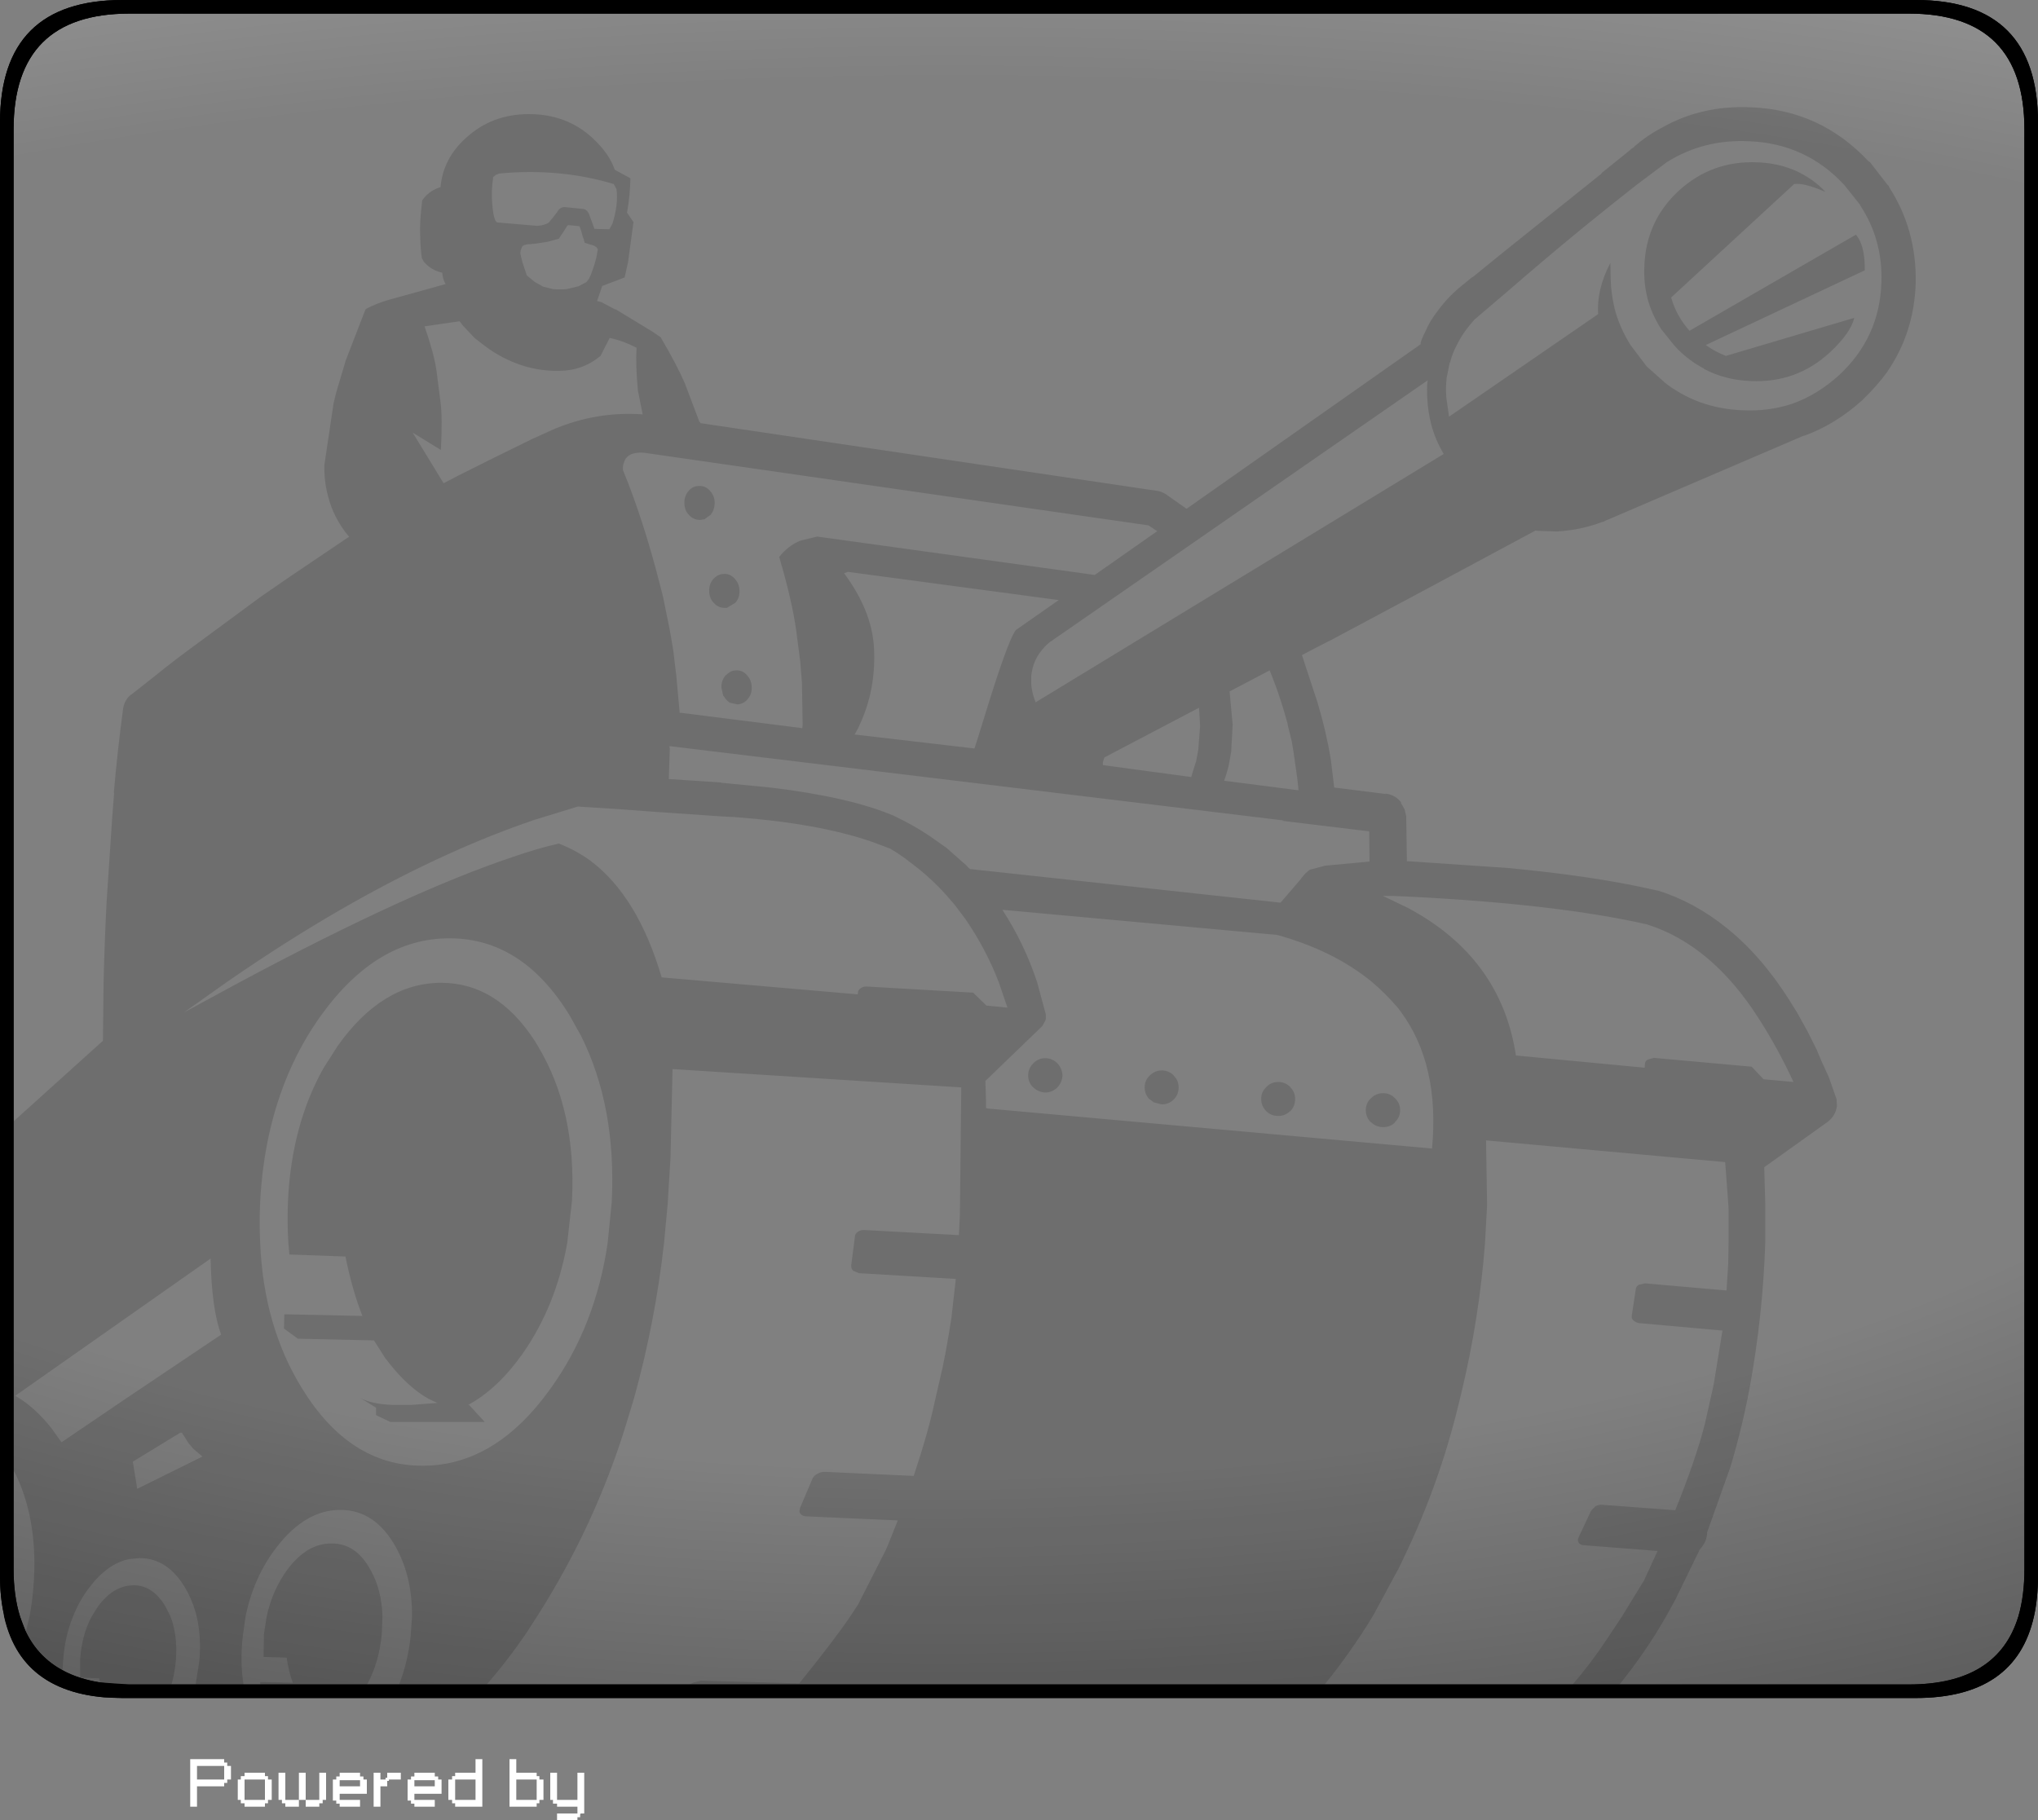 <?xml version="1.0" encoding="UTF-8" standalone="no"?>
<svg xmlns:xlink="http://www.w3.org/1999/xlink" height="268.0px" width="300.0px" xmlns="http://www.w3.org/2000/svg">
  <rect width="100%" height="100%" fill="#808080" stroke="none"/>
  <g transform="matrix(1.0, 0.0, 0.0, 1.0, 0.0, 0.0)">
    <path d="M2.0 122.8 L2.0 19.05 Q2.0 2.0 19.05 2.0 L281.0 2.0 Q298.0 2.0 298.0 19.05 L298.0 122.8 2.0 122.8" fill="url(#gradient0)" fill-rule="evenodd" stroke="none"/>
    <path d="M298.0 122.8 L298.0 231.0 Q298.0 248.0 281.0 248.0 L19.05 248.0 Q2.0 248.0 2.0 231.0 L2.0 122.8 298.0 122.8" fill="url(#gradient1)" fill-rule="evenodd" stroke="none"/>
    <path d="M2.0 165.1 L2.0 216.45 2.0 231.0 Q2.0 234.95 2.95 238.0 L3.8 240.25 Q5.6 243.95 9.2 245.9 11.55 247.2 14.7 247.7 L19.0 248.0 25.25 248.0 28.8 248.0 35.85 248.0 38.3 248.0 54.05 248.0 58.75 248.0 71.65 248.0 101.5 248.0 195.0 248.0 231.5 248.0 238.4 248.0 281.0 248.0 Q294.05 248.0 297.1 238.0 298.0 234.95 298.0 231.0 L298.0 19.05 Q298.0 2.0 281.0 2.0 L19.05 2.0 Q2.0 2.0 2.0 19.05 L2.0 165.1 M282.0 0.0 Q300.0 0.0 300.0 18.05 L300.0 232.0 Q300.0 235.3 299.4 238.0 296.7 250.0 282.0 250.0 L18.05 250.0 15.3 249.9 Q11.9 249.6 9.3 248.55 5.1 246.9 2.8 243.4 1.3 241.1 0.6 238.0 L0.55 237.6 Q0.0 235.05 0.0 232.0 L0.0 18.05 Q0.0 0.0 18.05 0.0 L282.0 0.0" fill="#000000" fill-rule="evenodd" stroke="none"/>
    <path d="M2.0 165.1 L14.8 153.55 15.15 153.25 15.25 144.55 Q15.4 138.35 15.7 132.65 L16.5 120.6 16.8 116.7 16.75 116.75 Q17.3 110.45 18.1 104.5 18.25 103.1 19.3 102.25 L19.35 102.25 22.9 99.45 Q25.3 97.5 27.75 95.7 L38.4 87.85 42.9 84.75 51.2 79.15 51.4 79.05 Q49.05 76.25 48.25 72.9 47.7 70.8 47.75 68.45 L49.1 59.4 49.5 57.75 50.9 53.05 53.8 45.55 53.95 45.45 Q55.45 44.65 57.2 44.15 L60.65 43.2 65.5 41.85 65.6 41.85 Q65.15 41.05 65.1 40.15 63.5 39.8 62.45 38.6 L62.4 38.55 62.1 38.0 Q61.9 36.75 61.85 34.65 61.75 32.8 62.15 29.5 63.05 28.2 64.55 27.65 L64.85 27.55 64.85 27.5 Q65.25 23.3 68.6 20.3 72.4 16.8 77.85 16.8 83.4 16.8 87.2 20.3 89.65 22.55 90.5 25.0 L92.8 26.25 Q92.75 28.85 92.3 31.3 L93.25 32.7 92.45 38.6 91.95 40.85 88.65 42.1 87.9 44.3 88.05 44.4 88.05 44.35 88.55 44.5 90.55 45.55 90.65 45.55 94.6 47.95 96.0 48.8 97.25 49.65 Q99.65 53.75 100.8 56.4 L102.95 62.1 103.05 62.15 103.1 62.3 170.2 72.25 170.25 72.25 Q170.95 72.35 171.6 72.75 L174.65 74.9 174.75 74.85 209.1 50.7 209.15 50.45 209.1 50.5 Q209.4 49.6 209.8 48.85 210.5 47.2 211.65 45.75 213.3 43.5 215.5 41.8 L216.65 40.85 216.7 40.85 216.85 40.75 221.15 37.25 235.7 25.6 235.85 25.4 239.95 22.1 240.1 21.95 240.6 21.6 240.55 21.6 Q242.3 20.05 244.35 18.95 L244.55 18.85 Q250.45 15.45 257.8 15.8 268.0 16.2 275.05 23.75 L275.15 23.8 275.25 23.85 277.8 27.15 278.0 27.35 278.1 27.5 278.05 27.5 Q282.15 33.8 282.0 41.7 281.75 48.95 277.9 54.6 L277.85 54.7 Q276.25 56.9 274.1 58.95 270.15 62.5 265.6 64.15 L265.5 64.15 236.6 76.55 236.55 76.55 236.45 76.6 235.95 76.85 235.85 76.85 Q232.7 78.05 229.15 78.25 L226.25 78.15 226.2 78.15 226.05 78.1 209.95 86.75 196.0 94.2 Q193.8 95.3 191.65 96.45 L193.95 103.45 Q195.2 107.6 195.9 111.8 L196.4 115.95 204.0 116.9 203.95 116.85 204.0 116.85 Q205.25 117.0 206.1 117.95 L206.15 118.0 206.25 118.15 206.2 118.2 206.45 118.6 206.75 119.15 207.0 120.15 207.0 120.3 207.1 126.8 207.35 126.8 222.0 127.8 Q234.8 129.0 243.65 131.05 L243.9 131.1 244.0 131.1 Q249.45 132.8 254.2 136.65 259.25 140.7 263.4 147.25 L264.55 149.1 266.05 151.8 267.5 154.7 267.5 154.75 268.35 156.75 268.35 156.7 269.3 158.8 269.3 158.85 270.35 161.85 270.35 161.9 270.4 162.8 270.4 162.85 Q270.2 164.3 269.0 165.2 L259.7 171.85 259.85 177.1 259.85 183.0 Q259.5 193.7 257.55 204.35 256.45 210.2 254.75 215.9 L251.3 225.6 Q251.3 226.95 250.2 228.15 L246.6 235.55 245.25 238.0 Q242.2 243.3 238.4 248.0 L231.5 248.0 Q234.15 244.95 236.6 241.25 L238.75 238.0 242.0 232.7 244.0 228.35 233.1 227.5 Q232.6 227.45 232.4 227.15 232.2 226.85 232.3 226.55 L232.35 226.4 234.2 222.45 234.8 221.8 Q235.3 221.5 235.85 221.55 L246.6 222.35 Q249.55 215.1 250.95 209.7 L252.25 203.9 253.55 195.9 241.25 194.8 Q240.75 194.7 240.45 194.4 240.15 194.15 240.2 193.8 L240.2 193.7 240.8 189.75 Q240.85 189.4 241.25 189.15 L242.15 188.95 254.15 190.0 254.4 186.05 254.45 183.0 254.45 178.0 254.4 177.1 253.95 171.1 218.75 167.9 218.9 177.1 218.9 177.5 218.6 183.0 Q217.75 194.1 215.15 204.95 L214.6 207.2 Q211.85 218.4 206.9 228.8 L205.95 230.8 202.05 238.0 Q198.85 243.25 195.0 248.0 L101.5 248.0 102.0 247.75 103.2 247.45 117.65 247.85 Q122.85 241.4 125.15 238.0 L126.3 236.25 130.4 228.2 130.7 227.5 132.1 224.0 132.15 223.85 118.6 223.25 Q118.05 223.2 117.8 222.85 117.6 222.55 117.75 222.2 L117.75 222.05 119.6 217.7 Q119.75 217.3 120.3 217.0 120.8 216.7 121.4 216.7 L134.5 217.3 Q136.65 210.85 137.6 206.35 L138.3 203.3 Q139.15 199.9 140.05 194.05 L140.7 188.3 126.45 187.45 125.6 187.1 Q125.3 186.8 125.3 186.45 L125.3 186.3 125.85 182.05 Q125.85 181.65 126.3 181.35 126.7 181.05 127.3 181.1 L141.15 181.85 141.3 178.85 141.5 160.1 99.0 157.4 98.7 170.5 98.35 176.1 98.3 177.1 97.75 183.0 Q96.45 194.6 93.35 205.8 L92.2 209.6 Q87.6 224.6 79.05 238.0 L77.5 240.4 Q74.75 244.45 71.65 248.0 L58.75 248.0 Q60.05 244.7 60.45 240.85 L60.65 238.0 Q60.7 232.15 58.25 227.75 55.2 222.3 50.1 222.3 45.0 222.3 40.8 227.7 37.35 232.1 36.15 238.0 L35.75 240.8 Q35.3 244.7 35.85 248.0 L28.8 248.0 29.35 244.5 Q29.65 240.95 28.95 238.0 28.4 235.75 27.3 233.85 24.7 229.4 20.55 229.4 L19.0 229.55 Q15.8 230.2 13.1 233.8 11.65 235.7 10.75 238.0 9.55 240.9 9.3 244.45 L9.2 245.9 Q5.6 243.95 3.8 240.25 L4.35 238.0 Q4.85 235.35 5.0 232.45 5.5 223.25 2.0 216.45 L2.0 165.1 M257.55 20.8 Q250.85 20.45 245.4 23.85 L241.0 27.15 Q231.3 34.75 222.5 42.4 L217.05 47.05 216.75 47.4 Q215.25 49.1 214.35 51.0 213.8 52.05 213.5 53.2 L213.5 53.3 213.45 53.3 213.45 53.35 213.4 53.4 212.95 55.65 Q212.8 57.0 212.9 58.5 L213.3 61.35 235.25 46.25 Q235.0 42.65 237.05 38.7 L237.1 41.15 Q237.15 43.15 237.65 45.3 L237.65 45.35 Q238.4 48.25 240.05 50.85 L242.4 53.95 245.15 56.4 245.55 56.7 246.25 57.2 246.35 57.25 Q250.75 60.15 256.4 60.4 260.25 60.6 263.65 59.5 L263.7 59.5 263.75 59.45 263.8 59.45 Q267.5 58.15 270.7 55.25 276.7 49.7 276.95 41.55 277.15 35.25 273.8 30.2 L273.85 30.2 271.5 27.25 Q265.85 21.15 257.55 20.8 M258.75 23.9 Q261.1 24.0 263.2 24.7 L264.25 25.1 Q267.05 26.4 268.7 28.25 L268.1 28.0 Q265.4 26.9 264.1 27.1 L246.0 43.8 Q246.75 46.5 248.7 48.7 L273.2 34.55 Q274.45 36.0 274.5 39.3 L274.5 39.8 251.1 50.8 Q252.5 51.8 254.05 52.4 L272.95 46.8 Q272.45 49.0 269.35 51.9 264.45 56.4 257.75 56.1 L257.7 56.1 Q253.9 55.95 250.8 54.3 L250.8 54.25 Q248.8 53.2 247.1 51.55 L247.05 51.5 246.45 50.85 244.6 48.55 244.55 48.5 244.5 48.4 Q243.15 46.3 242.5 43.9 L242.5 43.85 Q241.95 41.65 242.05 39.3 242.25 32.6 247.1 28.1 252.0 23.6 258.75 23.9 M205.75 148.35 L205.7 148.3 Q203.9 146.2 201.75 144.4 196.15 139.9 188.0 137.65 L147.55 133.95 Q150.75 138.85 152.65 144.55 L153.95 149.35 153.95 149.6 153.95 149.8 153.95 149.9 153.95 150.0 153.9 150.2 153.45 151.05 145.05 159.15 145.15 162.15 145.15 163.15 145.3 163.15 145.3 163.2 210.8 169.1 Q211.95 156.75 206.2 148.95 L205.75 148.35 M210.1 58.65 Q210.0 57.25 210.15 56.0 L155.1 94.15 155.05 94.2 Q154.2 94.7 153.55 95.5 152.25 96.95 151.9 98.85 L151.8 99.45 151.8 100.75 Q151.9 101.9 152.3 103.0 L152.45 103.4 212.5 66.85 212.5 66.8 Q211.3 64.8 210.7 62.55 210.2 60.65 210.1 58.65 M170.35 78.2 L169.05 77.35 94.75 66.65 Q92.3 66.5 91.85 68.1 91.65 68.55 91.7 69.2 94.75 76.65 97.15 86.1 L97.6 87.85 98.6 92.8 99.1 95.7 99.55 99.45 99.6 99.95 100.05 104.95 100.25 104.95 118.05 107.2 118.1 107.2 118.15 106.75 118.15 106.7 118.05 100.55 117.8 97.4 117.2 92.8 Q116.6 88.45 114.7 82.0 116.0 80.35 117.8 79.6 L120.3 79.0 161.15 84.65 170.35 78.2 M207.2 133.65 Q220.95 140.95 223.15 155.4 L242.1 157.2 242.15 156.55 Q242.2 156.2 242.55 156.0 L243.45 155.75 257.85 157.05 259.6 158.9 264.0 159.3 Q261.8 154.5 258.95 150.05 252.05 139.15 242.45 136.1 229.25 133.1 207.2 132.0 L204.8 131.9 203.55 131.9 204.6 132.4 207.2 133.65 M189.55 106.6 Q188.55 102.85 187.2 99.45 L186.9 98.7 181.0 101.8 181.45 106.7 181.45 106.75 181.25 110.35 181.25 110.6 180.85 112.8 180.55 113.9 180.2 114.95 191.1 116.35 191.15 116.35 190.95 114.5 190.4 110.65 190.15 109.15 189.55 106.7 189.55 106.6 M189.0 120.8 L98.55 109.85 98.55 110.1 98.6 110.1 98.45 114.7 106.05 115.2 106.2 115.25 113.4 115.95 Q125.1 117.35 131.55 120.1 L131.65 120.15 Q134.4 121.45 136.8 123.05 L139.35 124.85 142.35 127.5 142.45 127.65 142.8 127.95 188.5 132.9 191.55 129.35 191.55 129.3 192.15 128.6 192.8 128.05 195.1 127.45 201.6 126.85 201.55 122.4 188.75 120.85 189.0 120.8 M176.65 107.0 L176.65 106.7 176.5 104.2 162.6 111.5 162.55 111.55 162.35 112.25 162.35 112.65 175.35 114.4 175.4 114.25 175.55 113.75 175.65 113.4 175.7 113.25 176.05 112.15 176.05 112.2 176.4 110.35 176.4 110.25 176.65 107.0 M188.15 159.3 Q189.2 159.3 189.95 160.05 L189.9 160.05 Q190.65 160.75 190.65 161.8 190.65 162.85 189.95 163.6 L189.9 163.6 Q189.2 164.3 188.15 164.3 187.1 164.3 186.4 163.6 185.65 162.85 185.65 161.8 185.65 160.75 186.4 160.05 187.1 159.3 188.15 159.3 M201.05 163.45 Q201.05 162.4 201.8 161.7 202.55 160.95 203.6 160.95 204.65 160.95 205.35 161.7 206.1 162.4 206.1 163.45 206.1 164.5 205.35 165.2 L205.35 165.25 Q204.65 165.95 203.6 165.95 202.55 165.95 201.8 165.2 L201.8 165.25 Q201.05 164.5 201.05 163.45 M173.5 160.1 Q173.5 161.15 172.8 161.85 L172.75 161.9 Q172.05 162.6 171.0 162.6 L169.85 162.3 169.25 161.85 169.25 161.9 Q168.5 161.15 168.5 160.1 168.5 159.05 169.25 158.35 169.55 158.05 169.85 157.9 170.35 157.6 171.0 157.6 172.05 157.6 172.8 158.35 L172.75 158.35 Q173.5 159.05 173.5 160.1 M90.75 27.85 L90.35 27.1 Q82.4 24.7 73.45 25.55 L73.25 25.65 72.95 25.75 72.95 25.8 72.6 26.05 Q72.3 28.15 72.45 29.85 L72.45 29.9 Q72.65 32.55 73.2 32.75 L79.05 33.25 Q80.15 33.2 80.8 32.75 L81.2 32.25 81.3 32.15 82.0 31.25 Q82.45 30.4 83.25 30.5 L85.7 30.75 Q86.35 30.75 86.7 31.5 L86.95 32.2 87.0 32.3 87.45 33.55 87.5 33.7 89.7 33.75 90.15 32.95 Q91.05 30.05 90.75 27.85 M85.3 33.3 L83.75 33.15 83.6 33.15 83.5 33.25 83.25 33.65 82.9 34.2 82.55 34.7 82.3 35.1 82.25 35.15 80.6 35.6 79.0 35.85 78.0 35.95 77.8 35.95 Q76.95 36.05 76.85 36.35 L76.65 36.85 76.6 37.25 76.6 37.35 76.6 37.45 76.65 37.5 76.7 37.8 76.9 38.6 77.1 39.2 77.55 40.55 78.7 41.5 79.95 42.2 81.35 42.55 81.8 42.6 82.6 42.6 83.0 42.6 83.5 42.55 85.15 42.15 86.3 41.55 86.7 41.05 87.0 40.4 87.5 38.95 87.6 38.6 87.8 37.85 88.0 36.7 87.8 36.4 87.5 36.2 87.25 36.1 86.7 35.95 86.1 35.75 86.05 35.7 85.95 35.3 85.75 34.75 85.6 34.15 85.4 33.55 85.3 33.3 M102.9 71.55 Q103.85 71.5 104.5 72.25 105.2 73.0 105.2 74.0 L105.2 74.2 Q105.15 75.15 104.6 75.8 L103.7 76.45 103.05 76.55 Q102.1 76.55 101.45 75.85 100.75 75.15 100.75 74.1 100.7 73.05 101.35 72.3 101.95 71.55 102.9 71.55 M94.55 61.0 L94.6 61.0 93.9 57.5 Q93.55 53.8 93.7 51.2 91.8 50.2 89.75 49.75 L88.4 52.4 Q85.75 54.6 82.25 54.6 78.85 54.65 75.75 53.4 73.5 52.5 71.6 51.1 L69.9 49.8 68.15 47.95 67.65 47.3 62.5 48.05 Q63.9 52.1 64.25 54.55 L64.85 59.25 Q65.15 61.5 64.9 66.25 L60.75 63.7 65.3 71.15 67.4 70.05 72.5 67.5 78.3 64.65 81.5 63.2 Q87.8 60.55 94.5 61.0 L94.55 61.0 M106.55 84.5 Q107.35 84.45 107.95 85.0 L108.15 85.2 Q108.85 85.95 108.85 86.95 108.9 88.0 108.25 88.75 L107.0 89.5 106.7 89.5 Q105.75 89.5 105.1 88.8 104.45 88.15 104.4 87.15 L104.4 87.05 Q104.35 86.0 105.0 85.25 L105.2 85.05 Q105.8 84.5 106.55 84.5 M32.55 196.5 Q31.15 192.7 31.0 185.3 L2.25 205.5 Q5.05 207.1 7.55 210.25 L9.05 212.35 18.7 205.8 19.0 205.6 32.55 196.5 M38.3 176.9 Q38.15 180.05 38.3 183.0 38.8 195.25 44.45 204.4 51.45 215.8 62.15 215.8 72.85 215.85 81.0 204.5 87.65 195.3 89.45 183.0 L90.05 177.0 Q90.75 162.9 85.5 152.45 L83.85 149.5 Q76.9 138.15 66.2 138.15 55.5 138.1 47.3 149.45 44.45 153.4 42.5 157.95 38.85 166.45 38.3 176.9 M78.7 120.7 Q72.5 122.8 66.1 125.7 50.4 132.8 33.45 144.55 L27.1 149.05 35.4 144.55 Q60.25 131.25 75.55 126.15 79.15 124.9 82.25 124.2 84.75 125.15 86.95 126.75 93.9 132.0 97.4 143.9 L126.25 146.4 126.3 146.15 Q126.3 145.75 126.7 145.5 127.1 145.2 127.65 145.25 L143.25 146.15 145.2 148.05 148.3 148.35 147.0 144.55 Q145.1 139.65 142.1 135.3 L140.6 133.3 140.0 132.6 Q137.4 129.5 134.1 127.05 L133.65 126.7 Q132.4 125.75 131.05 124.95 L128.25 123.9 Q120.35 121.2 108.15 120.3 L106.2 120.2 98.25 119.65 96.75 119.55 90.6 119.1 85.05 118.75 78.7 120.7 M149.55 92.75 L155.85 88.35 124.85 84.2 124.8 84.2 124.25 84.4 Q128.3 89.85 128.65 95.25 129.0 101.45 126.55 106.7 L126.3 107.25 125.8 108.15 125.85 108.15 143.45 110.2 144.55 106.7 Q148.35 94.2 149.55 92.75 M79.2 154.05 Q84.85 163.45 84.2 176.75 L83.5 183.0 Q81.85 192.3 76.9 199.35 73.2 204.55 68.9 206.85 L69.05 206.85 71.35 209.35 57.45 209.35 55.35 208.35 55.35 207.25 53.0 205.8 Q54.55 206.7 57.75 206.85 L60.55 206.85 64.4 206.55 Q60.6 205.1 56.7 199.95 L55.05 197.35 43.85 197.1 41.8 195.6 41.85 193.5 53.35 193.75 Q51.85 189.95 50.85 185.0 L42.6 184.7 42.45 183.0 Q42.25 179.95 42.4 176.65 42.95 165.6 47.6 157.3 L49.7 154.0 Q56.3 144.7 64.95 144.7 73.2 144.7 78.75 153.3 L79.2 154.05 M110.05 102.95 Q109.4 103.7 108.5 103.7 L107.4 103.45 107.1 103.2 106.9 103.0 106.45 102.4 106.2 101.25 Q106.15 100.2 106.8 99.45 L107.35 99.0 Q107.8 98.7 108.35 98.7 109.3 98.65 109.95 99.4 110.65 100.15 110.65 101.2 110.7 102.2 110.05 102.95 M153.85 155.8 Q154.9 155.8 155.65 156.55 156.35 157.3 156.4 158.35 156.35 159.35 155.65 160.1 154.9 160.85 153.85 160.85 152.85 160.8 152.1 160.1 151.35 159.4 151.35 158.35 151.35 157.3 152.1 156.55 152.85 155.8 153.85 155.8 M38.3 248.0 L38.3 247.65 43.1 247.75 Q42.5 246.15 42.2 244.05 L38.8 243.95 38.85 240.6 39.25 238.0 Q40.1 234.1 42.3 231.1 45.2 227.2 48.8 227.25 52.4 227.2 54.55 231.15 56.2 234.1 56.3 238.0 L56.2 240.6 Q55.8 244.75 54.05 248.0 L38.3 248.0 M29.8 214.45 L28.5 213.35 27.8 212.55 26.75 210.9 26.65 211.0 26.6 210.9 19.55 215.2 20.2 219.2 29.8 214.45 M14.7 247.7 L14.6 247.1 11.8 247.0 11.8 244.25 Q12.05 240.7 13.5 238.0 L14.4 236.55 Q16.45 233.75 19.0 233.45 L19.65 233.4 Q22.55 233.4 24.4 236.6 L25.1 238.0 Q26.15 240.75 25.9 244.3 25.75 246.25 25.25 248.0 L19.0 248.0 14.7 247.7" fill="#000000" fill-opacity="0.137" fill-rule="evenodd" stroke="none"/>
    <path d="M298.0 19.05 Q298.0 2.0 281.0 2.0 L19.05 2.0 Q2.0 2.0 2.0 19.05 L2.0 231.0 Q2.0 234.95 2.95 238.0 6.0 248.0 19.0 248.0 L281.0 248.0 Q294.05 248.0 297.1 238.0 298.0 234.95 298.0 231.0 L298.0 19.05 M282.0 0.0 Q300.0 0.0 300.0 18.05 L300.0 232.0 Q300.0 235.3 299.4 238.0 296.7 250.0 282.0 250.0 L18.05 250.0 Q3.3 250.0 0.65 238.0 0.0 235.3 0.0 232.0 L0.0 18.05 Q0.0 0.0 18.05 0.0 L282.0 0.0" fill="#000000" fill-rule="evenodd" stroke="none"/>
    <path d="M86.0 261.0 L86.0 267.0 85.45 267.0 85.45 267.1 85.4 267.1 85.4 267.55 85.0 267.55 85.0 268.0 82.0 268.0 82.0 267.0 85.0 267.0 85.0 266.0 82.0 266.0 82.0 265.55 81.4 265.55 81.4 265.0 81.0 265.0 81.0 261.0 82.0 261.0 82.0 265.0 85.0 265.0 85.0 261.0 86.0 261.0 M33.0 259.5 L33.45 259.5 33.45 260.0 34.0 260.0 34.0 262.0 33.45 262.0 33.45 262.5 33.0 262.5 33.0 263.0 29.0 263.0 29.0 266.0 28.0 266.0 28.0 259.0 33.0 259.0 33.0 259.5 M29.0 262.0 L33.0 262.0 33.0 260.0 29.0 260.0 29.0 262.0 M40.0 262.0 L40.0 265.0 39.45 265.0 39.45 265.5 39.0 265.5 39.0 266.0 36.0 266.0 36.0 265.5 35.45 265.5 35.45 265.0 35.0 265.0 35.0 262.0 35.45 262.0 35.45 261.5 36.0 261.5 36.0 261.0 39.0 261.0 39.0 261.5 39.45 261.5 39.45 262.0 40.0 262.0 M39.0 262.0 L36.0 262.0 36.0 265.0 39.0 265.0 39.0 262.0 M76.0 259.0 L76.0 261.0 79.0 261.0 79.0 261.5 79.4 261.5 79.4 262.0 80.0 262.0 80.0 265.0 79.4 265.0 79.4 265.5 79.0 265.5 79.0 266.0 75.0 266.0 75.0 259.0 76.0 259.0 M67.0 261.0 L70.0 261.0 70.0 259.0 71.0 259.0 71.0 266.0 67.0 266.0 67.0 265.5 66.55 265.5 66.55 265.0 66.0 265.0 66.0 262.0 66.55 262.0 66.55 261.5 67.0 261.5 67.0 261.0 M70.0 265.0 L70.0 262.0 67.0 262.0 67.0 265.0 70.0 265.0 M64.5 261.55 L64.5 262.0 65.0 262.0 65.0 264.1 61.0 264.1 61.0 265.0 64.0 265.0 64.0 266.0 61.0 266.0 61.0 265.55 60.5 265.55 60.5 265.1 60.0 265.1 60.0 262.0 60.5 262.0 60.5 261.55 61.0 261.55 61.0 261.0 64.0 261.0 64.0 261.55 64.5 261.55 M64.0 263.0 L64.0 262.1 61.0 262.1 61.0 263.0 64.0 263.0 M79.0 262.0 L76.0 262.0 76.0 265.0 79.0 265.0 79.0 262.0 M49.5 262.0 L49.5 261.55 50.0 261.55 50.0 261.0 53.0 261.0 53.0 261.55 53.5 261.55 53.5 262.0 54.0 262.0 54.0 264.1 50.0 264.1 50.0 265.0 53.0 265.0 53.0 266.0 50.0 266.0 50.0 265.55 49.5 265.55 49.5 265.1 49.0 265.1 49.0 262.0 49.5 262.0 M48.0 261.0 L48.0 265.0 47.5 265.0 47.5 265.5 47.0 265.5 47.0 266.0 45.0 266.0 45.0 265.0 44.0 265.0 44.0 266.0 42.0 266.0 42.0 265.5 41.5 265.5 41.5 265.0 41.0 265.0 41.0 261.0 42.0 261.0 42.0 265.0 44.0 265.0 44.0 261.0 45.0 261.0 45.0 265.0 47.0 265.0 47.0 261.0 48.0 261.0 M50.0 263.0 L53.0 263.0 53.0 262.1 50.0 262.1 50.0 263.0 M59.0 262.0 L57.25 262.0 57.25 262.2 57.0 262.2 57.0 263.0 56.0 263.0 56.0 266.0 55.0 266.0 55.0 261.0 56.0 261.0 56.0 262.0 56.75 262.0 56.75 261.75 57.0 261.75 57.0 261.0 59.0 261.0 59.0 262.0" fill="#ffffff" fill-rule="evenodd" stroke="none"/>
  </g>
  <defs>
    <radialGradient cx="0" cy="0" gradientTransform="matrix(0.735, 0.0, 0.0, 0.25, 140.0, 110.0)" gradientUnits="userSpaceOnUse" id="gradient0" r="819.2" spreadMethod="pad">
      <stop offset="0.478" stop-color="#ffffff" stop-opacity="0.0"/>
      <stop offset="1.0" stop-color="#ffffff" stop-opacity="0.592"/>
    </radialGradient>
    <radialGradient cx="0" cy="0" gradientTransform="matrix(0.558, 0.0, 0.0, 0.25, 138.25, 118.3)" gradientUnits="userSpaceOnUse" id="gradient1" r="819.2" spreadMethod="pad">
      <stop offset="0.478" stop-color="#000000" stop-opacity="0.0"/>
      <stop offset="1.0" stop-color="#000000" stop-opacity="0.592"/>
    </radialGradient>
  </defs>
</svg>
